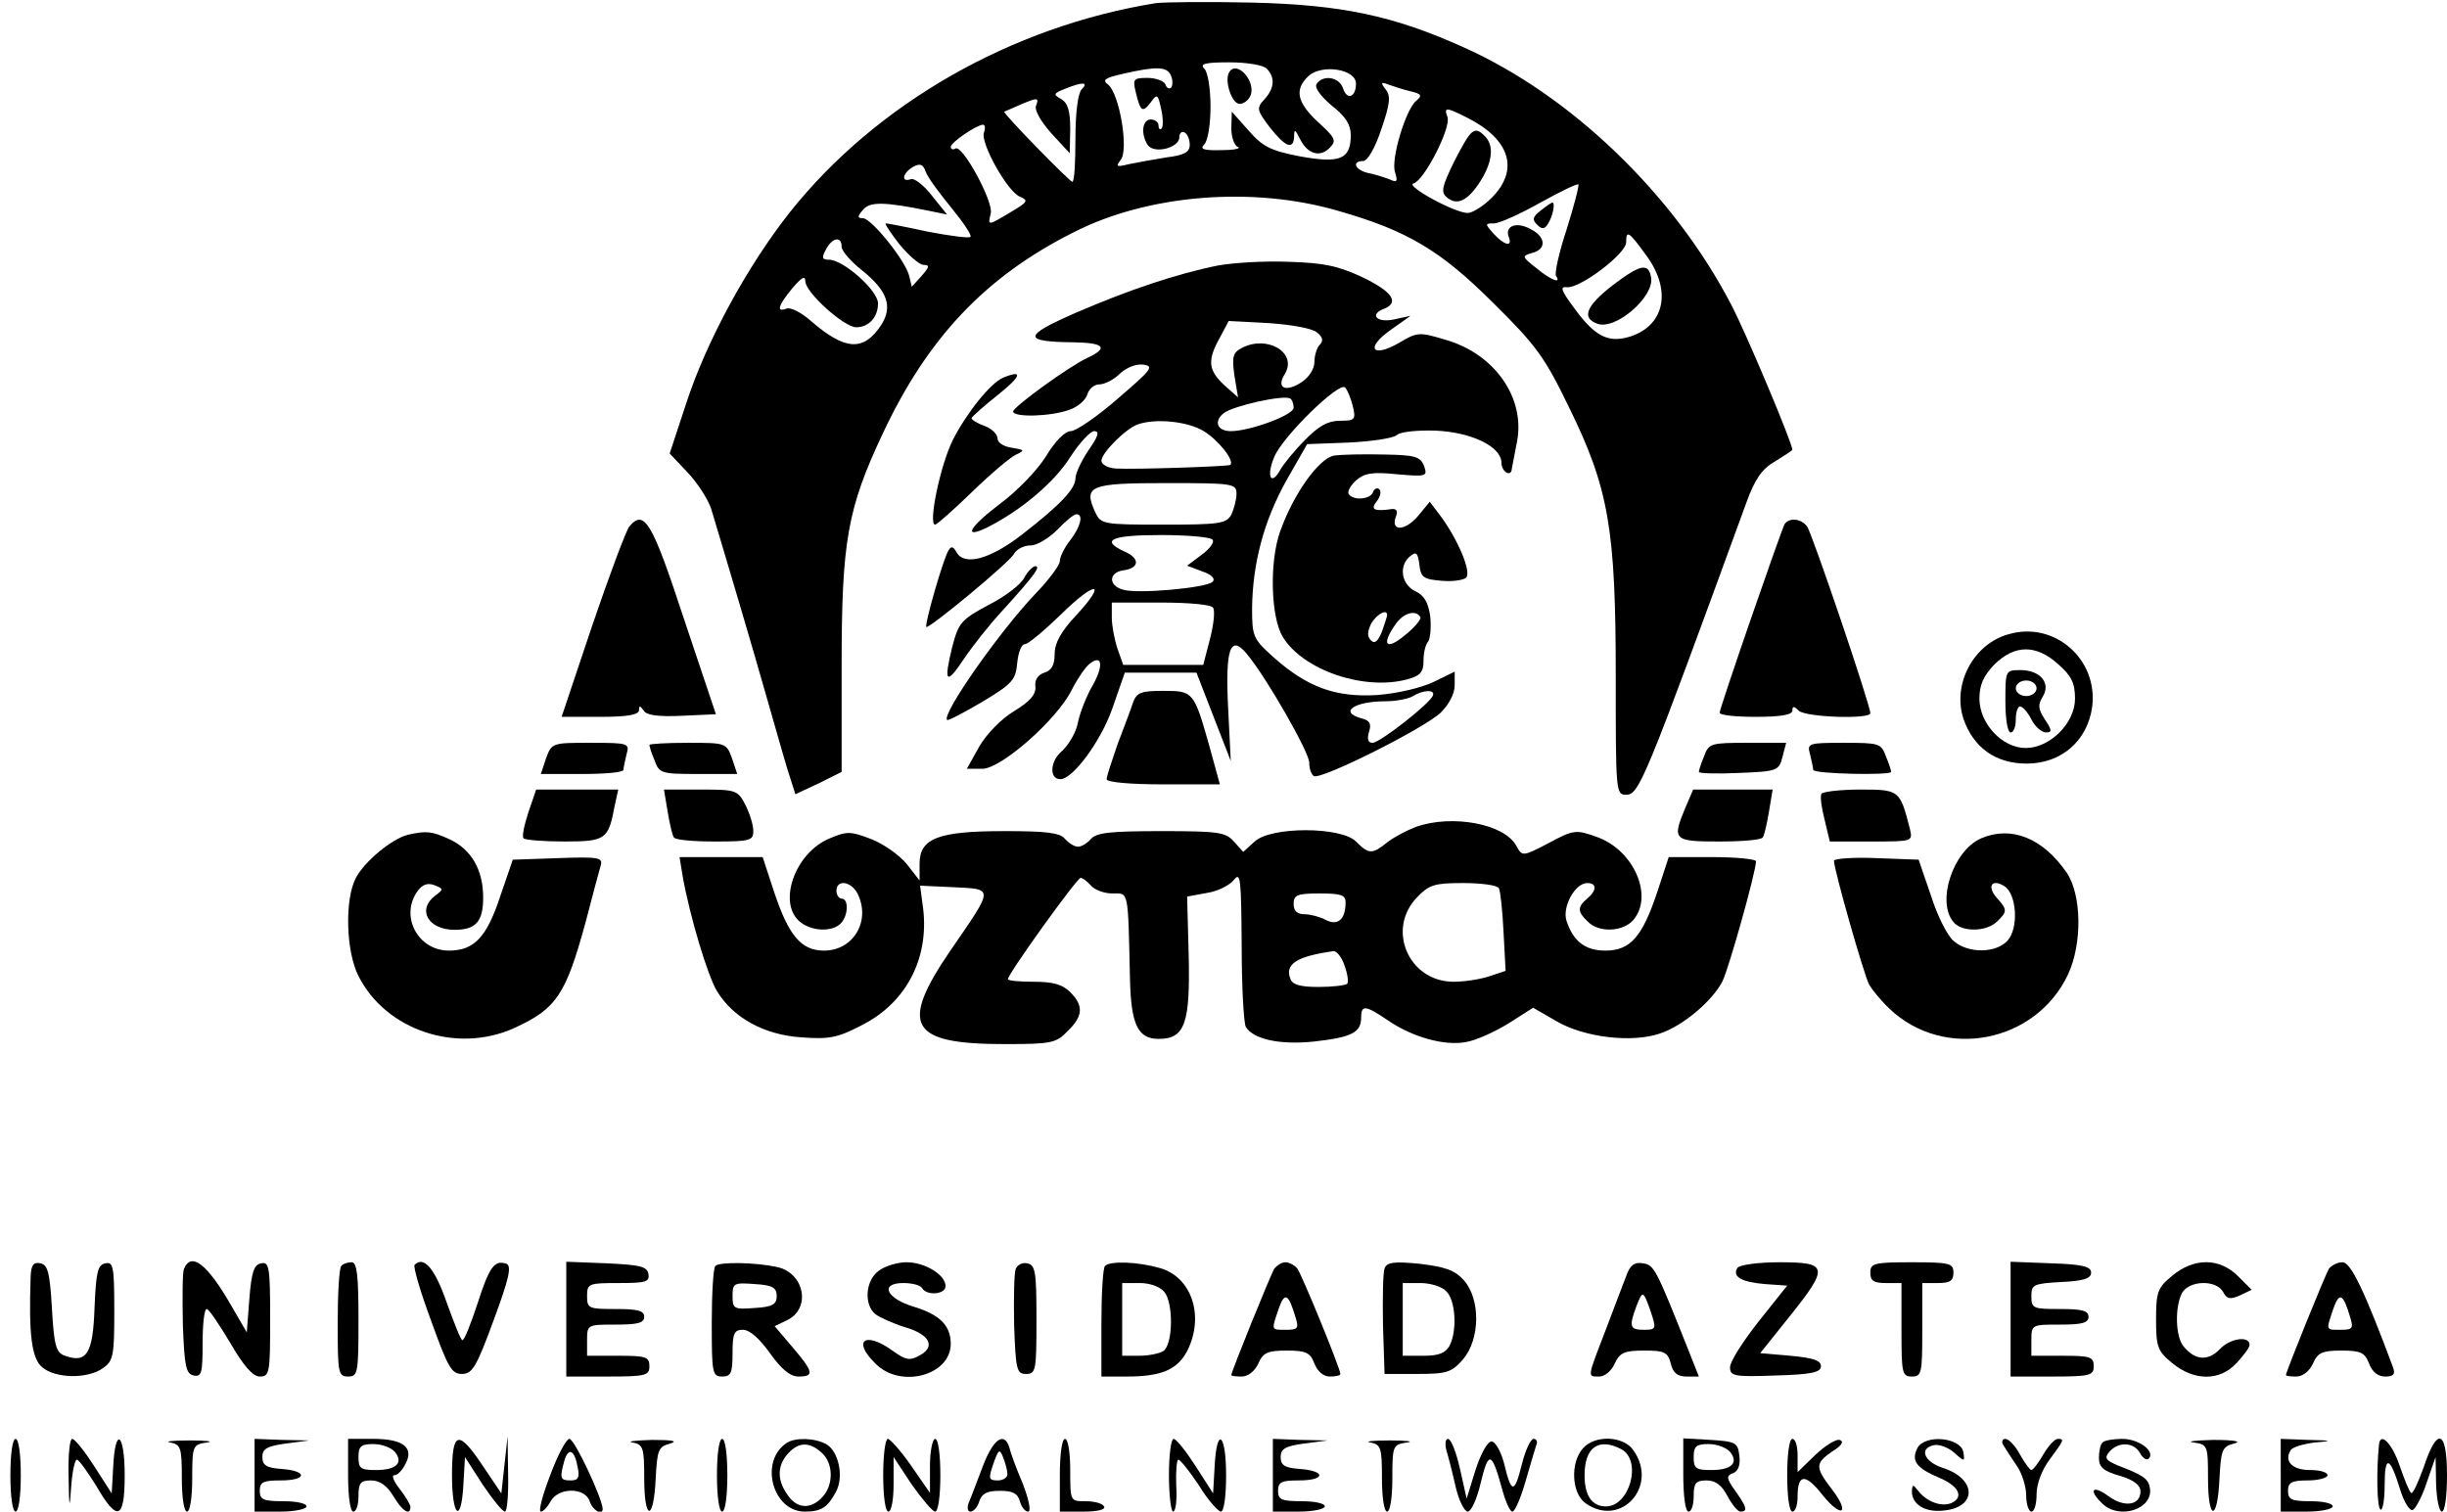 <?xml version="1.0" standalone="no"?>
<!DOCTYPE svg PUBLIC "-//W3C//DTD SVG 20010904//EN"
 "http://www.w3.org/TR/2001/REC-SVG-20010904/DTD/svg10.dtd">
<svg version="1.0" xmlns="http://www.w3.org/2000/svg"
 width="471pt" height="291pt" viewBox="0 0 471 291"
 preserveAspectRatio="xMidYMid meet">

<g transform="translate(0,291) scale(0.1,-0.1)"
fill="#000000" stroke="none">
<path d="M2225 2904 c-279 -45 -539 -194 -705 -403 -82 -104 -161 -249 -200
-370 l-31 -94 34 -36 c19 -20 40 -52 46 -71 29 -96 82 -275 106 -360 15 -52
33 -116 41 -142 l15 -47 45 21 44 22 0 206 c0 237 11 301 79 445 86 184 198
303 368 388 143 73 345 89 509 41 133 -38 197 -76 300 -179 81 -80 98 -104
143 -197 78 -158 91 -237 91 -520 0 -222 0 -228 20 -228 25 0 36 27 232 564
16 44 30 64 55 78 18 11 33 21 33 22 0 13 -90 227 -118 280 -111 213 -309 403
-515 495 -135 61 -236 82 -407 86 -85 2 -168 1 -185 -1z m213 -126 c17 -17 15
-38 -4 -59 -16 -17 -15 -21 10 -54 30 -38 46 -45 47 -17 0 14 2 13 11 -5 14
-29 38 -37 57 -18 14 14 12 19 -22 50 -41 38 -46 63 -18 89 26 23 91 13 91
-15 0 -26 -17 -33 -25 -9 -7 22 -39 27 -51 8 -4 -7 8 -23 29 -41 27 -21 37
-37 37 -57 0 -47 -21 -55 -98 -41 -57 11 -72 19 -99 50 l-32 36 -1 -32 c0 -17
6 -34 13 -36 6 -3 -8 -6 -32 -6 -35 -1 -42 2 -33 11 7 7 12 39 12 73 0 34 -5
66 -12 73 -9 9 1 12 48 12 33 0 65 -5 72 -12z m-184 -14 c4 -9 3 -20 0 -23 -4
-3 -9 0 -11 7 -3 6 -18 12 -34 12 -27 0 -29 -2 -23 -27 9 -38 13 -41 29 -20
12 17 14 16 20 -13 4 -17 4 -34 1 -37 -3 -4 -6 -1 -6 5 0 7 -7 12 -15 12 -16
0 -20 -27 -6 -49 12 -18 61 -6 61 15 0 8 5 12 10 9 6 -3 10 -14 10 -24 0 -14
-11 -20 -45 -24 -25 -4 -57 -10 -72 -13 -24 -6 -26 -5 -16 8 16 19 -2 127 -24
145 -12 9 -7 13 29 21 65 15 85 14 92 -4z m-172 -26 c-7 -7 -12 -44 -12 -95 0
-46 -2 -83 -6 -83 -5 0 -135 133 -131 135 66 29 68 30 61 11 -3 -8 10 -31 30
-53 l35 -38 1 47 c0 35 -5 50 -17 57 -16 9 -16 11 7 20 34 14 46 13 32 -1z
m634 -4 c20 -5 22 -8 10 -18 -20 -16 -49 -112 -41 -137 6 -19 4 -21 -11 -14
-11 4 -29 10 -41 12 -25 6 -32 23 -9 23 8 0 23 25 35 62 17 49 18 64 8 76 -10
13 -9 15 6 9 11 -4 30 -10 43 -13z m107 -50 c84 -42 102 -101 48 -155 -16 -16
-37 -29 -46 -29 -25 0 -122 53 -104 57 20 5 73 108 65 128 -7 19 -3 19 37 -1z
m-929 -29 c-8 -19 46 -116 70 -124 16 -7 14 -10 -18 -29 -45 -27 -45 -27 -39
-3 6 22 -55 134 -68 125 -5 -3 -9 -1 -9 3 0 9 49 42 62 43 4 0 5 -7 2 -15z
m-62 -146 c22 -27 39 -52 36 -55 -3 -3 -40 2 -82 10 -41 9 -78 16 -81 16 -3 0
9 -18 26 -40 18 -22 39 -40 47 -40 12 0 11 -4 -4 -21 l-19 -21 -5 21 c-7 29
-72 110 -89 111 -11 0 -11 3 0 16 13 16 40 16 128 -2 l34 -7 -29 36 c-16 21
-35 35 -41 32 -20 -7 -15 13 5 24 13 7 19 5 24 -10 4 -11 27 -42 50 -70z
m1184 -39 c-15 -45 -24 -86 -21 -91 11 -16 -9 -9 -38 15 -28 22 -28 23 -8 29
28 7 27 31 -3 46 -27 15 -50 6 -42 -15 8 -20 -8 -17 -29 6 -17 19 -17 20 1 20
10 0 50 18 89 40 38 21 71 37 73 35 2 -2 -8 -40 -22 -85z m153 -52 c50 -68 35
-137 -35 -157 -39 -11 -65 2 -104 56 -26 35 -28 42 -13 40 26 -1 112 64 113
86 0 25 5 22 39 -25z m-1549 17 c0 -8 18 -29 40 -46 48 -39 59 -69 36 -105
-34 -51 -69 -49 -135 8 -18 16 -39 27 -47 24 -20 -8 -17 5 11 39 18 21 25 25
25 14 0 -22 75 -89 98 -89 24 0 42 19 42 46 0 25 -67 84 -94 84 -14 0 -15 4
-6 20 12 23 30 26 30 5z"/>
<path d="M2366 2771 c-10 -16 5 -61 20 -61 8 0 17 7 21 16 11 28 -27 69 -41
45z"/>
<path d="M2800 2601 c-25 -51 -27 -61 -15 -71 20 -17 41 -6 65 32 23 37 26 68
8 86 -20 20 -26 15 -58 -47z"/>
<path d="M2966 2505 c-16 -12 -17 -18 -8 -27 10 -10 15 -10 22 2 9 14 14 40 8
40 -2 0 -12 -7 -22 -15z"/>
<path d="M3103 2360 c-50 -39 -59 -62 -29 -73 35 -14 111 52 104 89 -5 29 -21
25 -75 -16z"/>
<path d="M2345 2399 c-80 -16 -172 -47 -274 -91 -103 -45 -104 -56 -3 -57 58
-1 66 -11 25 -30 -35 -16 -142 -94 -143 -103 0 -12 73 -10 108 3 16 5 32 19
35 30 3 10 13 19 23 19 10 0 28 9 40 21 13 12 32 19 45 17 21 -3 15 -10 -49
-65 -40 -35 -81 -63 -91 -63 -11 0 -30 -19 -48 -49 -17 -27 -56 -67 -87 -90
-61 -46 -75 -71 -23 -45 64 33 126 85 157 134 18 28 39 50 46 50 11 0 8 -10
-11 -37 -14 -21 -25 -45 -25 -54 0 -20 -29 -51 -104 -109 -61 -47 -110 -60
-125 -33 -6 11 -10 12 -15 4 -10 -15 -47 -144 -43 -148 5 -4 160 124 169 141
5 9 19 16 32 16 12 0 35 14 51 30 16 17 32 30 37 30 14 0 8 -24 -12 -50 -11
-14 -20 -32 -20 -40 0 -8 -21 -36 -46 -62 -69 -72 -182 -233 -171 -244 2 -2
32 14 68 35 58 35 64 42 67 75 2 20 8 36 15 36 6 0 37 26 69 57 67 66 91 65
29 -2 -29 -31 -41 -53 -41 -74 0 -21 -6 -32 -20 -36 -12 -4 -19 -14 -17 -27 1
-15 -10 -28 -41 -47 -25 -15 -53 -44 -67 -68 l-24 -43 30 0 c36 0 144 95 172
152 10 20 25 42 33 49 25 21 29 -1 8 -39 -12 -20 -25 -53 -29 -72 -3 -19 -18
-44 -31 -56 -23 -19 -25 -54 -3 -54 24 0 78 73 100 136 l24 69 69 0 69 0 33
-85 33 -85 -5 100 c-6 116 4 145 36 106 37 -44 120 -189 120 -209 0 -12 4 -23
9 -26 13 -8 211 91 244 122 16 16 27 36 27 53 l0 26 -41 -20 c-23 -11 -69 -22
-108 -25 -80 -5 -135 15 -200 73 -39 35 -41 40 -41 94 1 87 23 169 66 246 l40
70 79 3 c43 2 85 8 93 14 7 7 40 10 75 9 70 -3 127 -31 127 -62 0 -17 19 -29
20 -11 1 4 5 27 10 52 16 84 -43 169 -138 196 -50 15 -54 15 -89 -6 -52 -30
-66 -10 -16 25 l38 27 -32 -7 c-34 -7 -48 10 -18 21 29 12 14 33 -42 60 -47
22 -74 28 -143 30 -47 2 -107 -2 -135 -7z m190 -129 c11 -9 13 -16 5 -24 -5
-5 -10 -20 -10 -33 0 -13 -10 -29 -25 -39 -31 -20 -49 -11 -32 16 25 41 -34
76 -83 50 -17 -9 -19 -17 -14 -53 l7 -42 -27 24 c-31 29 -32 48 -8 91 l17 32
77 -4 c43 -3 84 -10 93 -18z m69 -142 c6 -26 4 -28 -25 -28 -23 0 -41 -10 -68
-38 -20 -20 -41 -46 -47 -57 -18 -32 -27 -11 -11 26 17 40 125 145 136 133 5
-5 11 -21 15 -36z m-114 -3 c0 -14 -84 -45 -121 -45 -27 0 -33 20 -13 35 19
14 113 35 127 28 4 -2 7 -10 7 -18z m-173 -45 c28 -17 60 -57 51 -65 -4 -3
-182 -9 -220 -7 -16 1 -28 8 -28 15 0 15 47 62 70 70 34 12 96 6 127 -13z m63
-121 c0 -11 -5 -29 -10 -40 -10 -17 -22 -19 -131 -19 -117 0 -120 1 -131 24
-23 51 -11 56 137 56 130 0 135 -1 135 -21z m-46 -88 c4 -5 -6 -18 -21 -29
l-28 -21 29 -11 c18 -6 26 -14 20 -20 -12 -12 -147 -24 -173 -15 -28 8 -27 33
1 37 31 4 33 23 3 36 -48 22 -27 32 69 32 52 0 97 -4 100 -9z m1 -131 c4 -6 1
-33 -6 -60 l-13 -50 -77 0 -77 0 -11 31 c-6 18 -11 45 -11 60 l0 29 94 0 c55
0 98 -4 101 -10z m423 -169 c-5 -15 -102 -91 -116 -91 -9 0 -11 7 -7 21 5 15
2 22 -14 26 -45 12 -15 33 47 33 20 0 44 5 52 10 19 12 43 13 38 1z"/>
<path d="M1931 2183 c-24 -10 -70 -67 -97 -120 -24 -48 -48 -163 -34 -163 3 0
35 28 71 63 36 35 74 67 85 72 17 8 16 9 -8 13 -16 2 -28 10 -28 18 0 8 -11
19 -25 24 -14 5 -25 12 -25 15 0 2 23 23 51 45 45 36 49 49 10 33z"/>
<path d="M2568 2033 c-29 -5 -78 -73 -104 -146 -21 -59 -18 -165 5 -203 39
-64 156 -104 239 -82 26 7 32 14 32 36 0 16 4 32 9 37 4 6 6 27 4 48 -4 28
-12 41 -29 49 -27 13 -32 49 -10 67 12 10 15 7 18 -16 3 -25 8 -28 42 -31 21
-2 43 1 48 6 11 11 -17 76 -51 121 l-19 25 -24 -29 c-25 -28 -52 -28 -41 1 4
10 1 15 -8 14 -34 -5 -42 -1 -29 15 7 9 9 19 5 23 -4 4 -10 1 -12 -5 -5 -15
-39 -17 -47 -4 -3 4 3 16 14 26 16 14 31 17 79 12 57 -5 59 -4 52 16 -7 18
-17 21 -77 22 -38 1 -81 0 -96 -2z m102 -307 c0 -3 -5 -17 -10 -32 -8 -19 -14
-24 -21 -17 -8 8 -7 17 0 32 10 18 31 30 31 17z m64 -4 c2 -4 -11 -20 -30 -35
-36 -30 -46 -19 -18 21 15 22 39 29 48 14z"/>
<path d="M1211 1896 c-6 -8 -38 -93 -71 -190 l-59 -176 75 0 c52 0 74 4 74 13
0 9 2 9 9 -1 5 -9 28 -12 73 -10 l66 3 -62 185 c-61 186 -76 211 -105 176z"/>
<path d="M3435 1901 c-7 -13 -125 -354 -125 -363 0 -5 32 -8 70 -8 48 0 70 4
70 12 0 9 3 9 12 0 13 -13 138 -17 138 -5 0 16 -113 349 -122 360 -12 15 -34
17 -43 4z"/>
<path d="M1971 1797 c-6 -12 -37 -36 -69 -52 -52 -28 -57 -34 -69 -80 -17 -69
-12 -75 22 -24 16 24 49 66 75 94 60 66 74 85 63 85 -5 0 -15 -10 -22 -23z"/>
<path d="M3866 1689 c-68 -19 -108 -96 -87 -162 19 -56 62 -87 122 -87 67 0
117 44 126 109 12 92 -73 166 -161 140z m96 -58 c25 -22 32 -36 32 -66 0 -47
-48 -95 -95 -95 -45 0 -89 47 -89 95 0 27 8 44 29 66 39 38 80 39 123 0z"/>
<path d="M3860 1560 c0 -33 4 -60 10 -60 6 0 10 11 10 25 0 14 4 25 8 25 5 0
15 -11 22 -25 7 -14 20 -25 28 -25 12 0 12 4 -2 25 -13 20 -14 28 -4 44 16 26
-5 51 -43 51 -29 0 -29 -1 -29 -60z m60 25 c0 -8 -9 -15 -20 -15 -11 0 -20 7
-20 15 0 8 9 15 20 15 11 0 20 -7 20 -15z"/>
<path d="M2181 1558 c-4 -13 -18 -49 -30 -81 -11 -32 -21 -62 -21 -67 0 -6 46
-10 109 -10 l109 0 -20 73 c-30 106 -31 107 -89 107 -42 0 -51 -3 -58 -22z"/>
<path d="M1051 1450 l-10 -30 80 0 c43 0 79 3 79 8 0 4 3 17 6 30 6 21 4 22
-69 22 -74 0 -75 0 -86 -30z"/>
<path d="M1250 1476 c0 -3 4 -16 10 -30 9 -25 13 -26 84 -26 l75 0 -10 30
c-11 30 -12 30 -85 30 -41 0 -74 -2 -74 -4z"/>
<path d="M3280 1454 c-6 -14 -10 -27 -10 -30 0 -3 35 -4 77 -2 74 3 77 4 84
31 l7 27 -74 0 c-71 0 -75 -1 -84 -26z"/>
<path d="M3484 1458 c3 -13 6 -26 6 -30 0 -8 150 -11 150 -4 0 3 -4 16 -10 30
-9 25 -13 26 -81 26 -69 0 -71 -1 -65 -22z"/>
<path d="M1017 1346 c-8 -25 -13 -47 -9 -50 3 -3 38 -6 78 -6 80 0 85 4 97 68
l7 32 -79 0 -79 0 -15 -44z"/>
<path d="M1285 1348 c4 -24 9 -46 12 -50 2 -5 38 -8 79 -8 68 0 74 2 74 20 0
12 -7 34 -15 50 -15 29 -18 30 -86 30 l-71 0 7 -42z"/>
<path d="M3244 1355 c-26 -62 -23 -65 65 -65 44 0 82 3 84 8 3 4 8 26 12 50
l7 42 -77 0 -76 0 -15 -35z"/>
<path d="M3506 1382 c-3 -5 0 -27 6 -50 l10 -42 80 0 c80 0 80 0 74 25 -19 74
-20 75 -95 75 -38 0 -72 -4 -75 -8z"/>
<path d="M2725 1318 c-16 -6 -41 -19 -54 -29 -30 -24 -36 -24 -61 1 -29 29
-164 29 -195 0 l-22 -20 -18 20 c-16 18 -30 20 -140 20 -97 0 -125 -3 -135
-15 -7 -8 -18 -15 -25 -15 -7 0 -18 7 -25 15 -10 12 -36 15 -117 15 -128 0
-163 -14 -163 -63 l0 -32 -25 32 c-14 17 -45 39 -69 48 -39 15 -46 15 -79 1
-66 -27 -100 -122 -59 -159 22 -20 63 -22 80 -5 15 15 16 48 2 48 -5 0 -10 7
-10 15 0 22 27 19 40 -4 27 -52 -6 -111 -64 -111 -44 0 -68 29 -96 113 l-22
67 -80 0 -80 0 6 -37 c14 -78 48 -191 66 -221 31 -51 90 -84 162 -89 55 -4 70
-1 118 24 84 43 128 127 117 223 l-6 45 65 -3 c77 -4 78 1 -6 -121 -100 -146
-79 -181 104 -181 90 0 99 2 121 25 30 29 31 49 5 75 -15 15 -33 20 -70 20
-27 0 -50 2 -50 5 0 10 133 195 140 195 4 0 13 -7 20 -15 7 -8 25 -15 41 -15
32 0 30 10 34 -165 2 -87 15 -115 55 -115 51 0 61 30 58 161 l-3 113 38 7 c21
3 44 15 52 25 13 17 14 2 15 -126 0 -80 4 -150 8 -157 15 -24 66 -35 132 -28
71 8 90 17 90 46 0 25 8 24 51 -5 48 -33 110 -50 151 -42 19 3 56 20 82 36
l47 30 45 -26 c53 -31 144 -42 198 -24 44 14 101 62 121 100 12 23 65 212 65
232 0 4 -38 8 -84 8 l-84 0 -22 -67 c-29 -87 -52 -113 -100 -113 -39 0 -62 18
-75 58 -8 27 17 72 40 72 19 0 19 -14 0 -30 -19 -16 -19 -25 1 -44 21 -22 67
-20 87 2 41 46 2 136 -70 161 -39 14 -44 14 -92 -12 -50 -26 -51 -26 -62 -6
-22 43 -124 62 -194 37z m160 -118 c3 -5 7 -43 9 -84 l4 -75 -30 -10 c-17 -6
-49 -11 -70 -11 -86 0 -130 100 -71 162 24 25 34 28 89 28 35 0 66 -4 69 -10z
m-295 -27 c0 -33 -15 -46 -38 -34 -11 6 -30 11 -41 11 -14 0 -21 6 -21 20 0
17 7 20 50 20 41 0 50 -3 50 -17z m-2 -122 c6 -16 8 -32 5 -35 -4 -3 -28 -6
-55 -6 -34 0 -50 4 -54 15 -12 29 12 44 83 54 6 0 16 -12 21 -28z"/>
<path d="M785 1303 c-31 -8 -83 -51 -100 -83 -22 -42 -19 -142 5 -189 53 -105
190 -150 300 -100 81 37 99 64 137 203 13 50 26 99 29 109 5 16 -2 18 -82 15
l-87 -3 -24 -70 c-26 -79 -50 -105 -99 -105 -60 0 -95 67 -60 115 9 12 19 16
32 11 18 -7 18 -8 2 -20 -36 -27 -14 -66 37 -66 41 0 55 16 55 62 0 53 -22 92
-64 112 -35 16 -45 17 -81 9z"/>
<path d="M3813 1296 c-54 -24 -86 -122 -53 -161 16 -20 64 -19 84 1 20 19 20
23 -1 46 -19 22 -9 37 15 22 24 -15 28 -81 6 -105 -22 -24 -75 -25 -103 -1
-12 9 -32 49 -44 87 l-24 70 -81 3 c-45 2 -82 -1 -82 -5 0 -17 58 -221 68
-239 6 -10 23 -31 39 -46 105 -100 282 -66 344 67 27 59 26 152 -3 195 -46 67
-107 91 -165 66z"/>
<path d="M59 453 c-4 -112 2 -158 22 -175 26 -22 87 -23 117 -2 20 14 22 23
22 110 0 86 -2 95 -17 92 -15 -3 -18 -16 -21 -85 -3 -89 -15 -108 -57 -93 -17
6 -21 19 -25 91 -4 69 -8 84 -22 87 -14 3 -18 -4 -19 -25z"/>
<path d="M354 467 c-3 -8 -3 -56 -2 -108 3 -80 6 -94 21 -97 15 -3 17 5 17 62
0 36 3 66 8 66 4 0 24 -30 45 -65 26 -45 44 -65 57 -65 19 0 20 7 20 111 0
100 -2 110 -17 107 -14 -2 -19 -17 -23 -68 l-5 -65 -29 50 c-47 82 -78 106
-92 72z"/>
<path d="M657 473 c-4 -3 -7 -53 -7 -110 0 -96 1 -103 20 -103 19 0 20 7 20
110 0 85 -3 110 -13 110 -8 0 -17 -3 -20 -7z"/>
<path d="M798 475 c-3 -3 11 -52 32 -108 32 -89 39 -102 59 -102 20 0 28 13
61 103 30 81 35 104 25 109 -23 8 -33 -5 -56 -77 -13 -39 -25 -70 -29 -70 -3
0 -16 33 -30 72 -23 66 -44 91 -62 73z"/>
<path d="M1090 370 l0 -110 80 0 c73 0 80 2 80 20 0 18 -7 20 -60 20 l-60 0 0
30 c0 30 1 30 55 30 42 0 55 3 55 15 0 12 -13 15 -55 15 -52 0 -55 1 -55 25 0
24 3 25 61 25 52 0 60 2 57 18 -3 14 -16 17 -81 20 l-77 3 0 -111z"/>
<path d="M1377 473 c-4 -3 -7 -53 -7 -110 0 -96 1 -103 20 -103 17 0 20 7 20
45 0 38 3 45 20 45 13 0 32 -17 52 -45 22 -31 39 -45 55 -45 31 0 29 9 -12 57
l-34 40 23 11 c48 22 35 92 -19 103 -42 9 -110 10 -118 2z m118 -58 c0 -16 -8
-21 -42 -23 -40 -3 -43 -2 -43 23 0 25 3 26 43 23 34 -2 42 -7 42 -23z"/>
<path d="M1692 464 c-26 -18 -30 -65 -7 -84 8 -6 34 -18 57 -25 48 -14 60 -38
27 -55 -18 -10 -26 -8 -50 9 -53 39 -80 21 -34 -24 48 -49 145 -23 145 38 0
35 -21 56 -70 71 -54 16 -68 46 -21 46 16 0 33 -4 36 -10 9 -15 45 -12 45 4 0
22 -40 46 -75 46 -17 0 -41 -7 -53 -16z"/>
<path d="M1955 467 c-3 -7 -4 -56 -3 -108 3 -86 5 -94 23 -94 19 0 20 7 20
105 0 92 -2 105 -18 108 -9 2 -19 -3 -22 -11z"/>
<path d="M2127 473 c-4 -3 -7 -53 -7 -110 l0 -103 49 0 c66 0 97 13 116 49 34
67 9 143 -53 160 -42 12 -95 14 -105 4z m114 -50 c18 -21 17 -102 -2 -114 -8
-5 -29 -9 -46 -9 l-33 0 0 70 0 70 34 0 c19 0 39 -7 47 -17z"/>
<path d="M2453 468 c-7 -11 -83 -199 -83 -205 0 -2 9 -3 20 -3 12 0 25 10 32
25 9 21 18 25 55 25 37 0 45 -4 53 -25 6 -15 17 -25 30 -25 11 0 20 2 20 5 0
10 -74 191 -83 203 -5 6 -15 12 -23 12 -7 0 -16 -6 -21 -12z m41 -95 c6 -20 4
-23 -18 -23 -30 0 -29 -2 -15 40 12 34 19 30 33 -17z"/>
<path d="M2665 468 c-3 -8 -4 -57 -3 -109 l3 -94 63 0 c57 0 66 3 88 28 33 39
34 115 2 152 -18 20 -36 26 -85 32 -50 5 -64 3 -68 -9z m119 -44 c18 -18 21
-76 6 -105 -8 -14 -21 -19 -50 -19 l-40 0 0 70 0 70 34 0 c19 0 42 -7 50 -16z"/>
<path d="M3130 453 c-6 -15 -24 -63 -40 -105 -35 -91 -35 -88 -12 -88 11 0 24
11 30 25 10 21 18 25 57 25 39 0 45 -3 51 -25 4 -18 13 -25 30 -25 l24 0 -19
48 c-64 161 -67 167 -89 170 -16 3 -25 -4 -32 -25z m48 -70 c10 -31 10 -33
-14 -33 -27 0 -29 6 -14 46 12 31 13 30 28 -13z"/>
<path d="M3344 469 c-10 -17 8 -27 53 -31 l43 -3 -55 -69 c-30 -38 -55 -77
-55 -88 0 -17 7 -19 88 -16 69 2 87 6 87 18 0 11 -15 16 -59 20 l-58 5 56 70
c77 96 75 105 -18 105 -43 0 -78 -5 -82 -11z"/>
<path d="M3600 460 c0 -16 7 -20 30 -20 l30 0 0 -90 c0 -83 1 -90 20 -90 19 0
20 7 20 90 l0 90 30 0 c23 0 30 4 30 20 0 18 -7 20 -80 20 -73 0 -80 -2 -80
-20z"/>
<path d="M3870 370 l0 -110 80 0 c73 0 80 2 80 20 0 18 -7 20 -60 20 l-60 0 0
30 c0 30 1 30 55 30 42 0 55 3 55 15 0 12 -13 15 -55 15 -52 0 -55 1 -55 25 0
22 4 24 58 27 43 2 57 7 57 18 0 12 -17 16 -77 18 l-78 3 0 -111z"/>
<path d="M4181 454 c-28 -23 -31 -31 -31 -84 0 -53 3 -61 31 -84 42 -35 92
-35 124 0 14 15 25 30 25 35 0 18 -37 13 -57 -8 -23 -24 -48 -22 -70 5 -16 19
-17 76 -3 103 14 24 65 26 79 2 7 -14 14 -15 32 -7 l23 11 -26 26 c-36 36 -85
36 -127 1z"/>
<path d="M4483 468 c-7 -11 -83 -199 -83 -205 0 -2 9 -3 20 -3 12 0 25 10 32
25 9 21 18 25 55 25 37 0 45 -4 53 -25 6 -16 17 -25 31 -25 16 0 20 4 15 18
-54 145 -81 202 -97 202 -10 0 -21 -6 -26 -12z m41 -95 c6 -20 4 -23 -18 -23
-30 0 -29 -2 -15 40 12 34 19 30 33 -17z"/>
<path d="M20 70 c0 -40 4 -70 10 -70 6 0 10 30 10 70 0 40 -4 70 -10 70 -6 0
-10 -30 -10 -70z"/>
<path d="M132 68 c1 -63 2 -66 5 -20 2 28 7 52 11 52 4 0 20 -23 37 -50 41
-71 55 -66 55 20 0 81 -18 95 -22 18 l-3 -53 -34 53 c-18 28 -37 52 -42 52 -5
0 -8 -33 -7 -72z"/>
<path d="M328 133 c20 -4 22 -10 22 -69 0 -36 4 -64 10 -64 6 0 10 28 10 64 0
63 1 65 28 69 15 2 0 4 -33 4 -33 0 -50 -2 -37 -4z"/>
<path d="M490 70 l0 -70 50 0 c28 0 50 5 50 10 0 6 -20 10 -45 10 -38 0 -45 3
-45 20 0 17 7 20 40 20 51 0 53 18 3 22 -30 2 -38 7 -38 23 0 16 9 21 45 26
l45 6 -52 1 -53 2 0 -70z"/>
<path d="M670 70 c0 -40 4 -70 10 -70 6 0 10 13 10 30 0 25 4 30 24 30 17 0
31 -10 43 -30 17 -29 33 -39 33 -21 0 4 -9 20 -21 35 -11 14 -16 26 -10 26 6
0 15 9 21 21 18 32 -4 49 -61 49 l-49 0 0 -70z m90 45 c17 -21 3 -35 -36 -35
-30 0 -34 3 -34 25 0 21 5 25 29 25 16 0 34 -7 41 -15z"/>
<path d="M870 70 c0 -81 18 -95 22 -17 l3 52 34 -53 c19 -28 38 -52 43 -52 4
0 7 33 6 73 l-1 72 -6 -55 -6 -55 -35 52 c-48 72 -60 69 -60 -17z"/>
<path d="M1059 70 c-15 -39 -23 -70 -18 -70 5 0 13 9 19 20 15 27 66 27 75 0
5 -17 25 -29 25 -15 0 19 -54 135 -64 135 -6 0 -23 -32 -37 -70z m53 15 c4
-19 1 -25 -13 -25 -21 0 -22 4 -13 37 8 28 20 22 26 -12z"/>
<path d="M1218 133 c20 -4 22 -10 22 -69 0 -82 18 -84 22 -2 3 57 5 63 28 69
16 5 4 7 -35 7 -33 -1 -50 -3 -37 -5z"/>
<path d="M1380 70 c0 -40 4 -70 10 -70 6 0 10 30 10 70 0 40 -4 70 -10 70 -6
0 -10 -30 -10 -70z"/>
<path d="M1514 132 c-53 -35 -27 -132 35 -132 32 0 44 8 60 38 16 29 5 79 -19
92 -22 12 -60 13 -76 2z m68 -19 c22 -20 23 -61 1 -85 -22 -24 -49 -23 -67 4
-21 29 -20 57 1 80 20 22 41 23 65 1z"/>
<path d="M1700 70 c0 -40 4 -70 10 -70 6 0 10 24 10 52 l0 53 35 -53 c20 -28
40 -52 45 -52 6 0 10 31 10 70 0 40 -4 70 -10 70 -5 0 -10 -23 -10 -52 l0 -52
-36 52 c-20 29 -41 52 -45 52 -5 0 -9 -31 -9 -70z"/>
<path d="M1892 88 c-11 -29 -23 -61 -27 -70 -4 -10 -3 -18 3 -18 6 0 14 9 17
20 5 15 15 20 40 20 24 0 34 -5 38 -20 3 -11 10 -20 16 -20 6 0 2 21 -10 53
-12 28 -24 60 -26 70 -10 32 -31 17 -51 -35z m47 -15 c1 -7 -8 -13 -18 -13
-18 0 -19 3 -9 32 10 28 12 30 19 12 4 -10 8 -25 8 -31z"/>
<path d="M2040 70 l0 -70 46 0 c27 0 43 4 39 10 -3 6 -19 10 -36 10 -29 0 -29
0 -29 60 0 33 -4 60 -10 60 -6 0 -10 -30 -10 -70z"/>
<path d="M2250 70 c0 -38 4 -70 8 -70 5 0 8 23 6 50 -1 28 1 50 4 50 4 0 22
-23 40 -50 17 -28 37 -50 42 -50 6 0 10 30 10 70 0 81 -18 95 -22 18 l-3 -53
-34 53 c-18 28 -37 52 -42 52 -5 0 -9 -31 -9 -70z"/>
<path d="M2450 70 l0 -70 50 0 c28 0 50 5 50 10 0 6 -20 10 -45 10 -38 0 -45
3 -45 20 0 17 7 20 40 20 51 0 53 18 3 22 -30 2 -38 7 -38 23 0 16 9 21 45 26
l45 6 -52 1 -53 2 0 -70z"/>
<path d="M2638 133 c20 -4 22 -10 22 -69 0 -36 4 -64 10 -64 6 0 10 28 10 64
0 63 1 65 28 69 15 2 0 4 -33 4 -33 0 -50 -2 -37 -4z"/>
<path d="M2784 118 c4 -13 12 -44 18 -71 6 -26 17 -47 23 -47 7 0 18 25 25 55
15 62 21 61 40 -7 7 -27 16 -48 21 -48 5 0 16 26 25 57 9 32 19 64 21 71 3 6
1 12 -5 12 -6 0 -16 -22 -23 -50 -14 -56 -20 -56 -34 3 -6 23 -17 42 -24 42
-8 0 -21 -24 -31 -55 l-17 -55 -13 58 c-7 31 -17 57 -23 57 -5 0 -6 -10 -3
-22z"/>
<path d="M3047 122 c-25 -28 -22 -87 5 -106 68 -48 141 33 92 102 -19 28 -74
30 -97 4z m74 -2 c40 -22 16 -110 -30 -110 -27 0 -41 21 -41 60 0 54 27 73 71
50z"/>
<path d="M3240 71 c0 -41 4 -71 10 -71 6 0 10 13 10 30 0 25 4 30 25 30 17 0
29 -9 40 -30 9 -17 20 -30 25 -30 15 0 12 9 -10 40 -17 24 -18 29 -4 34 10 4
14 16 12 33 -3 26 -7 28 -55 31 l-53 3 0 -70z m90 44 c17 -21 3 -35 -36 -35
-30 0 -34 3 -34 25 0 21 5 25 29 25 16 0 34 -7 41 -15z"/>
<path d="M3440 70 c0 -40 4 -70 10 -70 6 0 10 13 10 29 0 44 15 45 48 3 37
-46 54 -36 18 11 -33 43 -32 50 1 73 18 11 23 19 14 22 -7 2 -28 -11 -47 -29
l-34 -33 0 32 c0 18 -4 32 -10 32 -6 0 -10 -30 -10 -70z"/>
<path d="M3691 123 c-13 -25 -3 -39 42 -58 38 -16 48 -38 22 -49 -19 -7 -46 3
-62 23 -11 14 -12 14 -13 0 0 -25 25 -41 61 -37 65 6 64 61 -1 82 -37 12 -47
38 -17 44 10 2 28 -5 39 -15 20 -18 20 -17 17 2 -6 28 -73 34 -88 8z"/>
<path d="M3856 128 c4 -7 16 -25 26 -40 10 -14 18 -40 18 -57 0 -17 5 -31 10
-31 6 0 10 15 10 33 0 20 10 47 25 67 28 38 29 40 16 40 -6 0 -18 -13 -28 -30
-9 -16 -20 -30 -23 -30 -3 0 -13 14 -22 30 -9 17 -22 30 -28 30 -6 0 -8 -6 -4
-12z"/>
<path d="M4047 133 c-4 -3 -7 -17 -7 -29 0 -18 8 -26 40 -35 27 -8 40 -18 40
-30 0 -27 -31 -32 -62 -9 -30 22 -39 12 -12 -14 33 -33 100 -11 92 30 -3 17
-12 24 -62 43 -23 10 -26 14 -16 26 17 20 47 19 59 -2 5 -10 13 -15 17 -11 13
14 -19 38 -51 38 -17 0 -35 -3 -38 -7z"/>
<path d="M4223 133 c26 -4 27 -6 27 -69 0 -82 18 -84 22 -2 3 57 5 63 28 69
16 4 1 7 -40 7 -36 -1 -53 -3 -37 -5z"/>
<path d="M4390 70 l0 -70 50 0 c28 0 50 5 50 10 0 6 -19 10 -43 10 -36 0 -43
3 -43 20 0 16 7 20 38 20 21 0 38 5 38 10 0 6 -15 10 -34 10 -34 0 -50 17 -37
38 3 6 24 12 46 15 36 3 35 4 -12 5 l-53 2 0 -70z"/>
<path d="M4579 128 c-5 -50 -4 -120 3 -124 4 -3 8 18 8 47 0 59 10 56 30 -9 7
-23 18 -41 24 -39 5 2 18 25 27 53 l17 49 1 -52 c1 -29 6 -53 11 -53 6 0 10
30 10 70 0 88 -19 94 -45 15 -11 -30 -21 -52 -24 -49 -4 3 -13 26 -22 52 -15
44 -38 67 -40 40z"/>
</g>
</svg>
